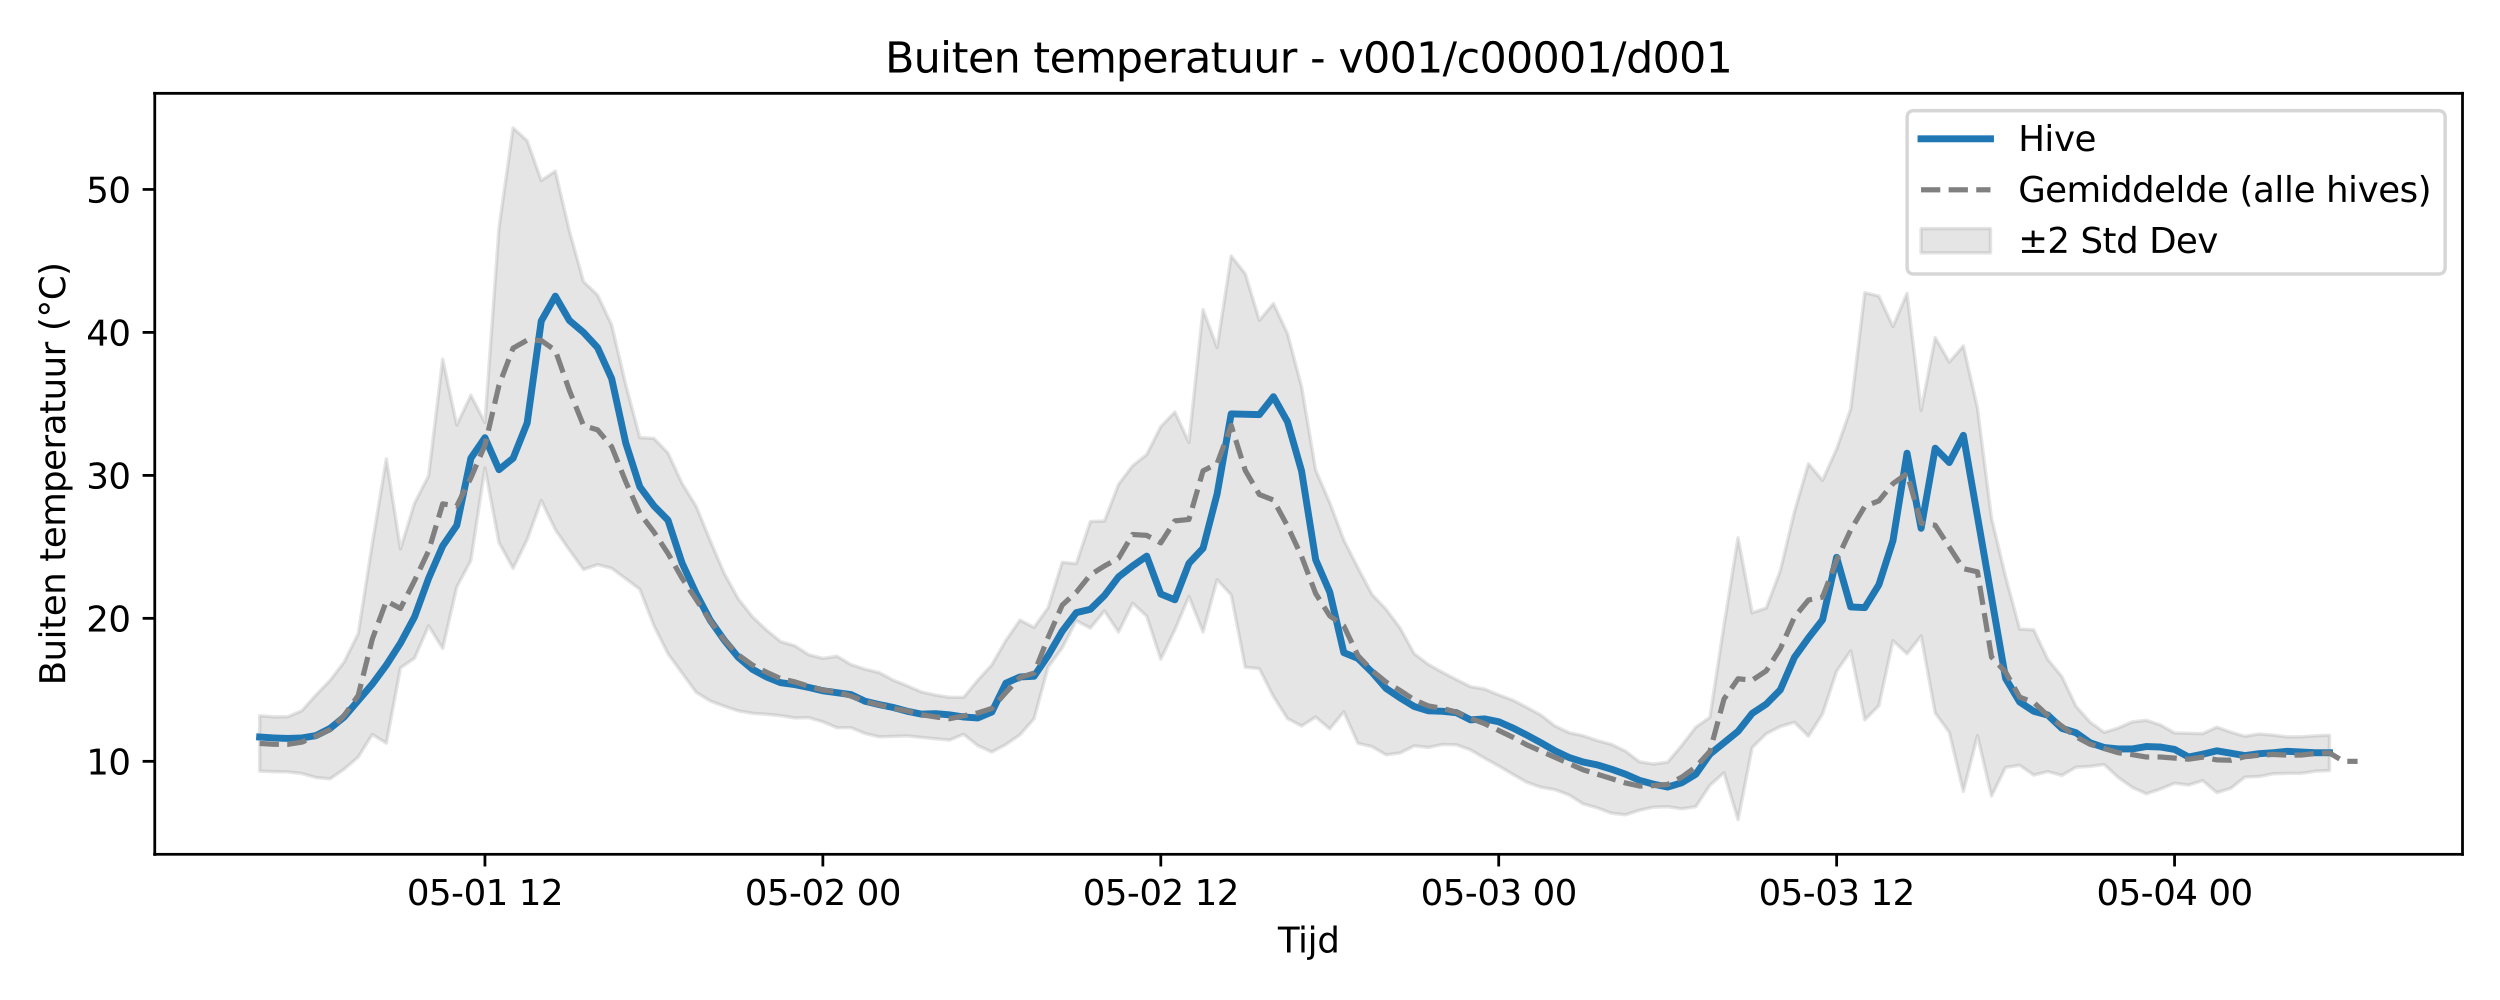 <?xml version="1.0" encoding="utf-8" standalone="no"?>
<!DOCTYPE svg PUBLIC "-//W3C//DTD SVG 1.1//EN"
  "http://www.w3.org/Graphics/SVG/1.1/DTD/svg11.dtd">
<svg xmlns:xlink="http://www.w3.org/1999/xlink" width="720pt" height="288pt" viewBox="0 0 720 288" xmlns="http://www.w3.org/2000/svg" version="1.1">
 <defs>
  <style type="text/css">*{stroke-linejoin: round; stroke-linecap: butt}</style>
 </defs>
 <g id="figure_1">
  <g id="patch_1">
   <path d="M 0 288 
L 720 288 
L 720 0 
L 0 0 
z
" style="fill: #ffffff"/>
  </g>
  <g id="axes_1">
   <g id="patch_2">
    <path d="M 44.57 246.04 
L 709.2 246.04 
L 709.2 26.88 
L 44.57 26.88 
z
" style="fill: #ffffff"/>
   </g>
   <g id="FillBetweenPolyCollection_1">
    <defs>
     <path id="md060a55947" d="M 74.78 -81.858 
L 74.78 -65.918 
L 78.836 -65.748 
L 82.891 -65.686 
L 86.946 -65.221 
L 91.001 -64.073 
L 95.056 -63.692 
L 99.111 -66.482 
L 103.166 -69.974 
L 107.221 -76.459 
L 111.276 -73.977 
L 115.331 -95.641 
L 119.386 -98.444 
L 123.442 -107.757 
L 127.497 -101.23 
L 131.552 -118.938 
L 135.607 -126.565 
L 139.662 -153.24 
L 143.717 -131.716 
L 147.772 -124.315 
L 151.827 -132.6 
L 155.882 -143.847 
L 159.937 -135.436 
L 163.993 -129.583 
L 168.048 -123.97 
L 172.103 -125.377 
L 176.158 -124.326 
L 180.213 -121.331 
L 184.268 -118.284 
L 188.323 -107.844 
L 192.378 -99.701 
L 196.433 -94.178 
L 200.488 -88.619 
L 204.543 -86.106 
L 208.599 -84.599 
L 212.654 -83.271 
L 216.709 -82.575 
L 220.764 -82.285 
L 224.819 -81.893 
L 228.874 -81.232 
L 232.929 -81.297 
L 236.984 -80.127 
L 241.039 -78.414 
L 245.094 -78.432 
L 249.15 -76.742 
L 253.205 -75.787 
L 257.26 -75.909 
L 261.315 -76.05 
L 265.37 -75.626 
L 269.425 -75.231 
L 273.48 -74.856 
L 277.535 -76.519 
L 281.59 -73.268 
L 285.645 -71.42 
L 289.7 -73.581 
L 293.756 -76.377 
L 297.811 -81.02 
L 301.866 -95.889 
L 305.921 -101.393 
L 309.976 -109.217 
L 314.031 -107.11 
L 318.086 -112.048 
L 322.141 -105.967 
L 326.196 -114.272 
L 330.251 -110.549 
L 334.307 -98.161 
L 338.362 -106.62 
L 342.417 -116.213 
L 346.472 -105.983 
L 350.527 -121.033 
L 354.582 -116.678 
L 358.637 -95.86 
L 362.692 -95.423 
L 366.747 -87.411 
L 370.802 -81.049 
L 374.857 -78.918 
L 378.913 -81.493 
L 382.968 -78.068 
L 387.023 -82.972 
L 391.078 -73.938 
L 395.133 -72.975 
L 399.188 -70.602 
L 403.243 -71.144 
L 407.298 -73.181 
L 411.353 -72.737 
L 415.408 -73.581 
L 419.463 -73.489 
L 423.519 -72.031 
L 427.574 -69.628 
L 431.629 -67.4 
L 435.684 -64.993 
L 439.739 -62.696 
L 443.794 -61.274 
L 447.849 -60.565 
L 451.904 -59.052 
L 455.959 -56.477 
L 460.014 -55.329 
L 464.07 -53.804 
L 468.125 -53.341 
L 472.18 -54.653 
L 476.235 -55.524 
L 480.29 -55.665 
L 484.345 -55.056 
L 488.4 -55.684 
L 492.455 -61.833 
L 496.51 -65.44 
L 500.565 -51.922 
L 504.62 -72.669 
L 508.676 -76.688 
L 512.731 -78.767 
L 516.786 -79.984 
L 520.841 -75.958 
L 524.896 -82.392 
L 528.951 -94.699 
L 533.006 -100.521 
L 537.061 -80.673 
L 541.116 -84.753 
L 545.171 -103.476 
L 549.227 -99.697 
L 553.282 -104.854 
L 557.337 -82.666 
L 561.392 -77.102 
L 565.447 -60.071 
L 569.502 -76.113 
L 573.557 -58.759 
L 577.612 -66.983 
L 581.667 -67.597 
L 585.722 -64.783 
L 589.777 -65.777 
L 593.833 -64.677 
L 597.888 -67.03 
L 601.943 -67.279 
L 605.998 -67.816 
L 610.053 -64.096 
L 614.108 -61.225 
L 618.163 -59.395 
L 622.218 -60.754 
L 626.273 -62.424 
L 630.328 -61.907 
L 634.384 -63.18 
L 638.439 -59.724 
L 642.494 -60.977 
L 646.549 -64.203 
L 650.604 -64.364 
L 654.659 -65.145 
L 658.714 -65.274 
L 662.769 -65.276 
L 666.824 -65.889 
L 670.879 -66.087 
L 670.879 -76.245 
L 670.879 -76.245 
L 666.824 -76.077 
L 662.769 -75.809 
L 658.714 -75.777 
L 654.659 -76.283 
L 650.604 -76.618 
L 646.549 -75.955 
L 642.494 -77.123 
L 638.439 -78.582 
L 634.384 -76.705 
L 630.328 -76.811 
L 626.273 -76.911 
L 622.218 -79.198 
L 618.163 -80.558 
L 614.108 -80.1 
L 610.053 -78.327 
L 605.998 -77.078 
L 601.943 -80.016 
L 597.888 -84.589 
L 593.833 -93.119 
L 589.777 -98.057 
L 585.722 -106.6 
L 581.667 -106.84 
L 577.612 -121.9 
L 573.557 -138.793 
L 569.502 -170.528 
L 565.447 -188.377 
L 561.392 -183.722 
L 557.337 -190.784 
L 553.282 -169.809 
L 549.227 -203.537 
L 545.171 -193.971 
L 541.116 -202.743 
L 537.061 -203.7 
L 533.006 -170.231 
L 528.951 -158.714 
L 524.896 -149.655 
L 520.841 -154.443 
L 516.786 -140.569 
L 512.731 -123.634 
L 508.676 -112.881 
L 504.62 -111.524 
L 500.565 -133.117 
L 496.51 -107.91 
L 492.455 -81.413 
L 488.4 -78.573 
L 484.345 -73.299 
L 480.29 -68.505 
L 476.235 -67.959 
L 472.18 -68.589 
L 468.125 -71.686 
L 464.07 -73.625 
L 460.014 -74.708 
L 455.959 -76.099 
L 451.904 -76.99 
L 447.849 -78.907 
L 443.794 -82.041 
L 439.739 -84.257 
L 435.684 -86.352 
L 431.629 -87.856 
L 427.574 -89.539 
L 423.519 -90.225 
L 419.463 -92.267 
L 415.408 -94.371 
L 411.353 -96.656 
L 407.298 -99.712 
L 403.243 -107.101 
L 399.188 -112.516 
L 395.133 -116.8 
L 391.078 -124.483 
L 387.023 -132.468 
L 382.968 -143.205 
L 378.913 -152.613 
L 374.857 -176.599 
L 370.802 -191.933 
L 366.747 -200.566 
L 362.692 -195.744 
L 358.637 -209.159 
L 354.582 -214.258 
L 350.527 -187.908 
L 346.472 -198.806 
L 342.417 -160.578 
L 338.362 -169.347 
L 334.307 -165.133 
L 330.251 -157.08 
L 326.196 -153.872 
L 322.141 -148.486 
L 318.086 -137.945 
L 314.031 -137.805 
L 309.976 -125.678 
L 305.921 -126.057 
L 301.866 -112.997 
L 297.811 -107.29 
L 293.756 -109.417 
L 289.7 -103.566 
L 285.645 -96.531 
L 281.59 -92.076 
L 277.535 -87.178 
L 273.48 -87.159 
L 269.425 -87.814 
L 265.37 -88.723 
L 261.315 -90.46 
L 257.26 -92.111 
L 253.205 -94.292 
L 249.15 -95.259 
L 245.094 -96.588 
L 241.039 -99.007 
L 236.984 -98.393 
L 232.929 -99.419 
L 228.874 -102.023 
L 224.819 -103.215 
L 220.764 -106.528 
L 216.709 -110.356 
L 212.654 -115.493 
L 208.599 -122.812 
L 204.543 -132.285 
L 200.488 -142.193 
L 196.433 -148.781 
L 192.378 -157.532 
L 188.323 -161.741 
L 184.268 -161.972 
L 180.213 -177.214 
L 176.158 -194.395 
L 172.103 -203.019 
L 168.048 -206.897 
L 163.993 -221.459 
L 159.937 -238.699 
L 155.882 -236.018 
L 151.827 -247.471 
L 147.772 -251.158 
L 143.717 -222.449 
L 139.662 -166.304 
L 135.607 -174.176 
L 131.552 -165.607 
L 127.497 -184.55 
L 123.442 -150.986 
L 119.386 -143.074 
L 115.331 -129.886 
L 111.276 -155.84 
L 107.221 -131.398 
L 103.166 -105.526 
L 99.111 -97.353 
L 95.056 -92.044 
L 91.001 -87.855 
L 86.946 -83.31 
L 82.891 -81.575 
L 78.836 -81.548 
L 74.78 -81.858 
z
" style="stroke: #808080; stroke-opacity: 0.2"/>
    </defs>
    <g clip-path="url(#p7b484e88ed)">
     <use xlink:href="#md060a55947" x="0" y="288" style="fill: #808080; fill-opacity: 0.2; stroke: #808080; stroke-opacity: 0.2"/>
    </g>
   </g>
   <g id="matplotlib.axis_1">
    <g id="xtick_1">
     <g id="line2d_1">
      <defs>
       <path id="mbbde30cc27" d="M 0 0 
L 0 3.5 
" style="stroke: #000000; stroke-width: 0.8"/>
      </defs>
      <g>
       <use xlink:href="#mbbde30cc27" x="139.662" y="246.04" style="stroke: #000000; stroke-width: 0.8"/>
      </g>
     </g>
     <g id="text_1">
      <!-- 05-01 12 -->
      <g transform="translate(117.181 260.638) scale(0.1 -0.1)">
       <defs>
        <path id="DejaVuSans-30" d="M 2034 4250 
Q 1547 4250 1301 3770 
Q 1056 3291 1056 2328 
Q 1056 1369 1301 889 
Q 1547 409 2034 409 
Q 2525 409 2770 889 
Q 3016 1369 3016 2328 
Q 3016 3291 2770 3770 
Q 2525 4250 2034 4250 
z
M 2034 4750 
Q 2819 4750 3233 4129 
Q 3647 3509 3647 2328 
Q 3647 1150 3233 529 
Q 2819 -91 2034 -91 
Q 1250 -91 836 529 
Q 422 1150 422 2328 
Q 422 3509 836 4129 
Q 1250 4750 2034 4750 
z
" transform="scale(0.016)"/>
        <path id="DejaVuSans-35" d="M 691 4666 
L 3169 4666 
L 3169 4134 
L 1269 4134 
L 1269 2991 
Q 1406 3038 1543 3061 
Q 1681 3084 1819 3084 
Q 2600 3084 3056 2656 
Q 3513 2228 3513 1497 
Q 3513 744 3044 326 
Q 2575 -91 1722 -91 
Q 1428 -91 1123 -41 
Q 819 9 494 109 
L 494 744 
Q 775 591 1075 516 
Q 1375 441 1709 441 
Q 2250 441 2565 725 
Q 2881 1009 2881 1497 
Q 2881 1984 2565 2268 
Q 2250 2553 1709 2553 
Q 1456 2553 1204 2497 
Q 953 2441 691 2322 
L 691 4666 
z
" transform="scale(0.016)"/>
        <path id="DejaVuSans-2d" d="M 313 2009 
L 1997 2009 
L 1997 1497 
L 313 1497 
L 313 2009 
z
" transform="scale(0.016)"/>
        <path id="DejaVuSans-31" d="M 794 531 
L 1825 531 
L 1825 4091 
L 703 3866 
L 703 4441 
L 1819 4666 
L 2450 4666 
L 2450 531 
L 3481 531 
L 3481 0 
L 794 0 
L 794 531 
z
" transform="scale(0.016)"/>
        <path id="DejaVuSans-20" transform="scale(0.016)"/>
        <path id="DejaVuSans-32" d="M 1228 531 
L 3431 531 
L 3431 0 
L 469 0 
L 469 531 
Q 828 903 1448 1529 
Q 2069 2156 2228 2338 
Q 2531 2678 2651 2914 
Q 2772 3150 2772 3378 
Q 2772 3750 2511 3984 
Q 2250 4219 1831 4219 
Q 1534 4219 1204 4116 
Q 875 4013 500 3803 
L 500 4441 
Q 881 4594 1212 4672 
Q 1544 4750 1819 4750 
Q 2544 4750 2975 4387 
Q 3406 4025 3406 3419 
Q 3406 3131 3298 2873 
Q 3191 2616 2906 2266 
Q 2828 2175 2409 1742 
Q 1991 1309 1228 531 
z
" transform="scale(0.016)"/>
       </defs>
       <use xlink:href="#DejaVuSans-30"/>
       <use xlink:href="#DejaVuSans-35" transform="translate(63.623 0)"/>
       <use xlink:href="#DejaVuSans-2d" transform="translate(127.246 0)"/>
       <use xlink:href="#DejaVuSans-30" transform="translate(163.33 0)"/>
       <use xlink:href="#DejaVuSans-31" transform="translate(226.953 0)"/>
       <use xlink:href="#DejaVuSans-20" transform="translate(290.576 0)"/>
       <use xlink:href="#DejaVuSans-31" transform="translate(322.363 0)"/>
       <use xlink:href="#DejaVuSans-32" transform="translate(385.986 0)"/>
      </g>
     </g>
    </g>
    <g id="xtick_2">
     <g id="line2d_2">
      <g>
       <use xlink:href="#mbbde30cc27" x="236.984" y="246.04" style="stroke: #000000; stroke-width: 0.8"/>
      </g>
     </g>
     <g id="text_2">
      <!-- 05-02 00 -->
      <g transform="translate(214.504 260.638) scale(0.1 -0.1)">
       <use xlink:href="#DejaVuSans-30"/>
       <use xlink:href="#DejaVuSans-35" transform="translate(63.623 0)"/>
       <use xlink:href="#DejaVuSans-2d" transform="translate(127.246 0)"/>
       <use xlink:href="#DejaVuSans-30" transform="translate(163.33 0)"/>
       <use xlink:href="#DejaVuSans-32" transform="translate(226.953 0)"/>
       <use xlink:href="#DejaVuSans-20" transform="translate(290.576 0)"/>
       <use xlink:href="#DejaVuSans-30" transform="translate(322.363 0)"/>
       <use xlink:href="#DejaVuSans-30" transform="translate(385.986 0)"/>
      </g>
     </g>
    </g>
    <g id="xtick_3">
     <g id="line2d_3">
      <g>
       <use xlink:href="#mbbde30cc27" x="334.307" y="246.04" style="stroke: #000000; stroke-width: 0.8"/>
      </g>
     </g>
     <g id="text_3">
      <!-- 05-02 12 -->
      <g transform="translate(311.826 260.638) scale(0.1 -0.1)">
       <use xlink:href="#DejaVuSans-30"/>
       <use xlink:href="#DejaVuSans-35" transform="translate(63.623 0)"/>
       <use xlink:href="#DejaVuSans-2d" transform="translate(127.246 0)"/>
       <use xlink:href="#DejaVuSans-30" transform="translate(163.33 0)"/>
       <use xlink:href="#DejaVuSans-32" transform="translate(226.953 0)"/>
       <use xlink:href="#DejaVuSans-20" transform="translate(290.576 0)"/>
       <use xlink:href="#DejaVuSans-31" transform="translate(322.363 0)"/>
       <use xlink:href="#DejaVuSans-32" transform="translate(385.986 0)"/>
      </g>
     </g>
    </g>
    <g id="xtick_4">
     <g id="line2d_4">
      <g>
       <use xlink:href="#mbbde30cc27" x="431.629" y="246.04" style="stroke: #000000; stroke-width: 0.8"/>
      </g>
     </g>
     <g id="text_4">
      <!-- 05-03 00 -->
      <g transform="translate(409.148 260.638) scale(0.1 -0.1)">
       <defs>
        <path id="DejaVuSans-33" d="M 2597 2516 
Q 3050 2419 3304 2112 
Q 3559 1806 3559 1356 
Q 3559 666 3084 287 
Q 2609 -91 1734 -91 
Q 1441 -91 1130 -33 
Q 819 25 488 141 
L 488 750 
Q 750 597 1062 519 
Q 1375 441 1716 441 
Q 2309 441 2620 675 
Q 2931 909 2931 1356 
Q 2931 1769 2642 2001 
Q 2353 2234 1838 2234 
L 1294 2234 
L 1294 2753 
L 1863 2753 
Q 2328 2753 2575 2939 
Q 2822 3125 2822 3475 
Q 2822 3834 2567 4026 
Q 2313 4219 1838 4219 
Q 1578 4219 1281 4162 
Q 984 4106 628 3988 
L 628 4550 
Q 988 4650 1302 4700 
Q 1616 4750 1894 4750 
Q 2613 4750 3031 4423 
Q 3450 4097 3450 3541 
Q 3450 3153 3228 2886 
Q 3006 2619 2597 2516 
z
" transform="scale(0.016)"/>
       </defs>
       <use xlink:href="#DejaVuSans-30"/>
       <use xlink:href="#DejaVuSans-35" transform="translate(63.623 0)"/>
       <use xlink:href="#DejaVuSans-2d" transform="translate(127.246 0)"/>
       <use xlink:href="#DejaVuSans-30" transform="translate(163.33 0)"/>
       <use xlink:href="#DejaVuSans-33" transform="translate(226.953 0)"/>
       <use xlink:href="#DejaVuSans-20" transform="translate(290.576 0)"/>
       <use xlink:href="#DejaVuSans-30" transform="translate(322.363 0)"/>
       <use xlink:href="#DejaVuSans-30" transform="translate(385.986 0)"/>
      </g>
     </g>
    </g>
    <g id="xtick_5">
     <g id="line2d_5">
      <g>
       <use xlink:href="#mbbde30cc27" x="528.951" y="246.04" style="stroke: #000000; stroke-width: 0.8"/>
      </g>
     </g>
     <g id="text_5">
      <!-- 05-03 12 -->
      <g transform="translate(506.471 260.638) scale(0.1 -0.1)">
       <use xlink:href="#DejaVuSans-30"/>
       <use xlink:href="#DejaVuSans-35" transform="translate(63.623 0)"/>
       <use xlink:href="#DejaVuSans-2d" transform="translate(127.246 0)"/>
       <use xlink:href="#DejaVuSans-30" transform="translate(163.33 0)"/>
       <use xlink:href="#DejaVuSans-33" transform="translate(226.953 0)"/>
       <use xlink:href="#DejaVuSans-20" transform="translate(290.576 0)"/>
       <use xlink:href="#DejaVuSans-31" transform="translate(322.363 0)"/>
       <use xlink:href="#DejaVuSans-32" transform="translate(385.986 0)"/>
      </g>
     </g>
    </g>
    <g id="xtick_6">
     <g id="line2d_6">
      <g>
       <use xlink:href="#mbbde30cc27" x="626.273" y="246.04" style="stroke: #000000; stroke-width: 0.8"/>
      </g>
     </g>
     <g id="text_6">
      <!-- 05-04 00 -->
      <g transform="translate(603.793 260.638) scale(0.1 -0.1)">
       <defs>
        <path id="DejaVuSans-34" d="M 2419 4116 
L 825 1625 
L 2419 1625 
L 2419 4116 
z
M 2253 4666 
L 3047 4666 
L 3047 1625 
L 3713 1625 
L 3713 1100 
L 3047 1100 
L 3047 0 
L 2419 0 
L 2419 1100 
L 313 1100 
L 313 1709 
L 2253 4666 
z
" transform="scale(0.016)"/>
       </defs>
       <use xlink:href="#DejaVuSans-30"/>
       <use xlink:href="#DejaVuSans-35" transform="translate(63.623 0)"/>
       <use xlink:href="#DejaVuSans-2d" transform="translate(127.246 0)"/>
       <use xlink:href="#DejaVuSans-30" transform="translate(163.33 0)"/>
       <use xlink:href="#DejaVuSans-34" transform="translate(226.953 0)"/>
       <use xlink:href="#DejaVuSans-20" transform="translate(290.576 0)"/>
       <use xlink:href="#DejaVuSans-30" transform="translate(322.363 0)"/>
       <use xlink:href="#DejaVuSans-30" transform="translate(385.986 0)"/>
      </g>
     </g>
    </g>
    <g id="text_7">
     <!-- Tijd -->
     <g transform="translate(368.035 274.317) scale(0.1 -0.1)">
      <defs>
       <path id="DejaVuSans-54" d="M -19 4666 
L 3928 4666 
L 3928 4134 
L 2272 4134 
L 2272 0 
L 1638 0 
L 1638 4134 
L -19 4134 
L -19 4666 
z
" transform="scale(0.016)"/>
       <path id="DejaVuSans-69" d="M 603 3500 
L 1178 3500 
L 1178 0 
L 603 0 
L 603 3500 
z
M 603 4863 
L 1178 4863 
L 1178 4134 
L 603 4134 
L 603 4863 
z
" transform="scale(0.016)"/>
       <path id="DejaVuSans-6a" d="M 603 3500 
L 1178 3500 
L 1178 -63 
Q 1178 -731 923 -1031 
Q 669 -1331 103 -1331 
L -116 -1331 
L -116 -844 
L 38 -844 
Q 366 -844 484 -692 
Q 603 -541 603 -63 
L 603 3500 
z
M 603 4863 
L 1178 4863 
L 1178 4134 
L 603 4134 
L 603 4863 
z
" transform="scale(0.016)"/>
       <path id="DejaVuSans-64" d="M 2906 2969 
L 2906 4863 
L 3481 4863 
L 3481 0 
L 2906 0 
L 2906 525 
Q 2725 213 2448 61 
Q 2172 -91 1784 -91 
Q 1150 -91 751 415 
Q 353 922 353 1747 
Q 353 2572 751 3078 
Q 1150 3584 1784 3584 
Q 2172 3584 2448 3432 
Q 2725 3281 2906 2969 
z
M 947 1747 
Q 947 1113 1208 752 
Q 1469 391 1925 391 
Q 2381 391 2643 752 
Q 2906 1113 2906 1747 
Q 2906 2381 2643 2742 
Q 2381 3103 1925 3103 
Q 1469 3103 1208 2742 
Q 947 2381 947 1747 
z
" transform="scale(0.016)"/>
      </defs>
      <use xlink:href="#DejaVuSans-54"/>
      <use xlink:href="#DejaVuSans-69" transform="translate(57.959 0)"/>
      <use xlink:href="#DejaVuSans-6a" transform="translate(85.742 0)"/>
      <use xlink:href="#DejaVuSans-64" transform="translate(113.525 0)"/>
     </g>
    </g>
   </g>
   <g id="matplotlib.axis_2">
    <g id="ytick_1">
     <g id="line2d_7">
      <defs>
       <path id="m0d7ecc1442" d="M 0 0 
L -3.5 0 
" style="stroke: #000000; stroke-width: 0.8"/>
      </defs>
      <g>
       <use xlink:href="#m0d7ecc1442" x="44.57" y="219.259" style="stroke: #000000; stroke-width: 0.8"/>
      </g>
     </g>
     <g id="text_8">
      <!-- 10 -->
      <g transform="translate(24.845 223.058) scale(0.1 -0.1)">
       <use xlink:href="#DejaVuSans-31"/>
       <use xlink:href="#DejaVuSans-30" transform="translate(63.623 0)"/>
      </g>
     </g>
    </g>
    <g id="ytick_2">
     <g id="line2d_8">
      <g>
       <use xlink:href="#m0d7ecc1442" x="44.57" y="178.084" style="stroke: #000000; stroke-width: 0.8"/>
      </g>
     </g>
     <g id="text_9">
      <!-- 20 -->
      <g transform="translate(24.845 181.883) scale(0.1 -0.1)">
       <use xlink:href="#DejaVuSans-32"/>
       <use xlink:href="#DejaVuSans-30" transform="translate(63.623 0)"/>
      </g>
     </g>
    </g>
    <g id="ytick_3">
     <g id="line2d_9">
      <g>
       <use xlink:href="#m0d7ecc1442" x="44.57" y="136.909" style="stroke: #000000; stroke-width: 0.8"/>
      </g>
     </g>
     <g id="text_10">
      <!-- 30 -->
      <g transform="translate(24.845 140.708) scale(0.1 -0.1)">
       <use xlink:href="#DejaVuSans-33"/>
       <use xlink:href="#DejaVuSans-30" transform="translate(63.623 0)"/>
      </g>
     </g>
    </g>
    <g id="ytick_4">
     <g id="line2d_10">
      <g>
       <use xlink:href="#m0d7ecc1442" x="44.57" y="95.734" style="stroke: #000000; stroke-width: 0.8"/>
      </g>
     </g>
     <g id="text_11">
      <!-- 40 -->
      <g transform="translate(24.845 99.534) scale(0.1 -0.1)">
       <use xlink:href="#DejaVuSans-34"/>
       <use xlink:href="#DejaVuSans-30" transform="translate(63.623 0)"/>
      </g>
     </g>
    </g>
    <g id="ytick_5">
     <g id="line2d_11">
      <g>
       <use xlink:href="#m0d7ecc1442" x="44.57" y="54.559" style="stroke: #000000; stroke-width: 0.8"/>
      </g>
     </g>
     <g id="text_12">
      <!-- 50 -->
      <g transform="translate(24.845 58.359) scale(0.1 -0.1)">
       <use xlink:href="#DejaVuSans-35"/>
       <use xlink:href="#DejaVuSans-30" transform="translate(63.623 0)"/>
      </g>
     </g>
    </g>
    <g id="text_13">
     <!-- Buiten temperatuur (°C) -->
     <g transform="translate(18.765 197.355) rotate(-90) scale(0.1 -0.1)">
      <defs>
       <path id="DejaVuSans-42" d="M 1259 2228 
L 1259 519 
L 2272 519 
Q 2781 519 3026 730 
Q 3272 941 3272 1375 
Q 3272 1813 3026 2020 
Q 2781 2228 2272 2228 
L 1259 2228 
z
M 1259 4147 
L 1259 2741 
L 2194 2741 
Q 2656 2741 2882 2914 
Q 3109 3088 3109 3444 
Q 3109 3797 2882 3972 
Q 2656 4147 2194 4147 
L 1259 4147 
z
M 628 4666 
L 2241 4666 
Q 2963 4666 3353 4366 
Q 3744 4066 3744 3513 
Q 3744 3084 3544 2831 
Q 3344 2578 2956 2516 
Q 3422 2416 3680 2098 
Q 3938 1781 3938 1306 
Q 3938 681 3513 340 
Q 3088 0 2303 0 
L 628 0 
L 628 4666 
z
" transform="scale(0.016)"/>
       <path id="DejaVuSans-75" d="M 544 1381 
L 544 3500 
L 1119 3500 
L 1119 1403 
Q 1119 906 1312 657 
Q 1506 409 1894 409 
Q 2359 409 2629 706 
Q 2900 1003 2900 1516 
L 2900 3500 
L 3475 3500 
L 3475 0 
L 2900 0 
L 2900 538 
Q 2691 219 2414 64 
Q 2138 -91 1772 -91 
Q 1169 -91 856 284 
Q 544 659 544 1381 
z
M 1991 3584 
L 1991 3584 
z
" transform="scale(0.016)"/>
       <path id="DejaVuSans-74" d="M 1172 4494 
L 1172 3500 
L 2356 3500 
L 2356 3053 
L 1172 3053 
L 1172 1153 
Q 1172 725 1289 603 
Q 1406 481 1766 481 
L 2356 481 
L 2356 0 
L 1766 0 
Q 1100 0 847 248 
Q 594 497 594 1153 
L 594 3053 
L 172 3053 
L 172 3500 
L 594 3500 
L 594 4494 
L 1172 4494 
z
" transform="scale(0.016)"/>
       <path id="DejaVuSans-65" d="M 3597 1894 
L 3597 1613 
L 953 1613 
Q 991 1019 1311 708 
Q 1631 397 2203 397 
Q 2534 397 2845 478 
Q 3156 559 3463 722 
L 3463 178 
Q 3153 47 2828 -22 
Q 2503 -91 2169 -91 
Q 1331 -91 842 396 
Q 353 884 353 1716 
Q 353 2575 817 3079 
Q 1281 3584 2069 3584 
Q 2775 3584 3186 3129 
Q 3597 2675 3597 1894 
z
M 3022 2063 
Q 3016 2534 2758 2815 
Q 2500 3097 2075 3097 
Q 1594 3097 1305 2825 
Q 1016 2553 972 2059 
L 3022 2063 
z
" transform="scale(0.016)"/>
       <path id="DejaVuSans-6e" d="M 3513 2113 
L 3513 0 
L 2938 0 
L 2938 2094 
Q 2938 2591 2744 2837 
Q 2550 3084 2163 3084 
Q 1697 3084 1428 2787 
Q 1159 2491 1159 1978 
L 1159 0 
L 581 0 
L 581 3500 
L 1159 3500 
L 1159 2956 
Q 1366 3272 1645 3428 
Q 1925 3584 2291 3584 
Q 2894 3584 3203 3211 
Q 3513 2838 3513 2113 
z
" transform="scale(0.016)"/>
       <path id="DejaVuSans-6d" d="M 3328 2828 
Q 3544 3216 3844 3400 
Q 4144 3584 4550 3584 
Q 5097 3584 5394 3201 
Q 5691 2819 5691 2113 
L 5691 0 
L 5113 0 
L 5113 2094 
Q 5113 2597 4934 2840 
Q 4756 3084 4391 3084 
Q 3944 3084 3684 2787 
Q 3425 2491 3425 1978 
L 3425 0 
L 2847 0 
L 2847 2094 
Q 2847 2600 2669 2842 
Q 2491 3084 2119 3084 
Q 1678 3084 1418 2786 
Q 1159 2488 1159 1978 
L 1159 0 
L 581 0 
L 581 3500 
L 1159 3500 
L 1159 2956 
Q 1356 3278 1631 3431 
Q 1906 3584 2284 3584 
Q 2666 3584 2933 3390 
Q 3200 3197 3328 2828 
z
" transform="scale(0.016)"/>
       <path id="DejaVuSans-70" d="M 1159 525 
L 1159 -1331 
L 581 -1331 
L 581 3500 
L 1159 3500 
L 1159 2969 
Q 1341 3281 1617 3432 
Q 1894 3584 2278 3584 
Q 2916 3584 3314 3078 
Q 3713 2572 3713 1747 
Q 3713 922 3314 415 
Q 2916 -91 2278 -91 
Q 1894 -91 1617 61 
Q 1341 213 1159 525 
z
M 3116 1747 
Q 3116 2381 2855 2742 
Q 2594 3103 2138 3103 
Q 1681 3103 1420 2742 
Q 1159 2381 1159 1747 
Q 1159 1113 1420 752 
Q 1681 391 2138 391 
Q 2594 391 2855 752 
Q 3116 1113 3116 1747 
z
" transform="scale(0.016)"/>
       <path id="DejaVuSans-72" d="M 2631 2963 
Q 2534 3019 2420 3045 
Q 2306 3072 2169 3072 
Q 1681 3072 1420 2755 
Q 1159 2438 1159 1844 
L 1159 0 
L 581 0 
L 581 3500 
L 1159 3500 
L 1159 2956 
Q 1341 3275 1631 3429 
Q 1922 3584 2338 3584 
Q 2397 3584 2469 3576 
Q 2541 3569 2628 3553 
L 2631 2963 
z
" transform="scale(0.016)"/>
       <path id="DejaVuSans-61" d="M 2194 1759 
Q 1497 1759 1228 1600 
Q 959 1441 959 1056 
Q 959 750 1161 570 
Q 1363 391 1709 391 
Q 2188 391 2477 730 
Q 2766 1069 2766 1631 
L 2766 1759 
L 2194 1759 
z
M 3341 1997 
L 3341 0 
L 2766 0 
L 2766 531 
Q 2569 213 2275 61 
Q 1981 -91 1556 -91 
Q 1019 -91 701 211 
Q 384 513 384 1019 
Q 384 1609 779 1909 
Q 1175 2209 1959 2209 
L 2766 2209 
L 2766 2266 
Q 2766 2663 2505 2880 
Q 2244 3097 1772 3097 
Q 1472 3097 1187 3025 
Q 903 2953 641 2809 
L 641 3341 
Q 956 3463 1253 3523 
Q 1550 3584 1831 3584 
Q 2591 3584 2966 3190 
Q 3341 2797 3341 1997 
z
" transform="scale(0.016)"/>
       <path id="DejaVuSans-28" d="M 1984 4856 
Q 1566 4138 1362 3434 
Q 1159 2731 1159 2009 
Q 1159 1288 1364 580 
Q 1569 -128 1984 -844 
L 1484 -844 
Q 1016 -109 783 600 
Q 550 1309 550 2009 
Q 550 2706 781 3412 
Q 1013 4119 1484 4856 
L 1984 4856 
z
" transform="scale(0.016)"/>
       <path id="DejaVuSans-b0" d="M 1600 4347 
Q 1350 4347 1178 4173 
Q 1006 4000 1006 3750 
Q 1006 3503 1178 3333 
Q 1350 3163 1600 3163 
Q 1850 3163 2022 3333 
Q 2194 3503 2194 3750 
Q 2194 3997 2020 4172 
Q 1847 4347 1600 4347 
z
M 1600 4750 
Q 1800 4750 1984 4673 
Q 2169 4597 2303 4453 
Q 2447 4313 2519 4134 
Q 2591 3956 2591 3750 
Q 2591 3338 2302 3052 
Q 2013 2766 1594 2766 
Q 1172 2766 890 3047 
Q 609 3328 609 3750 
Q 609 4169 896 4459 
Q 1184 4750 1600 4750 
z
" transform="scale(0.016)"/>
       <path id="DejaVuSans-43" d="M 4122 4306 
L 4122 3641 
Q 3803 3938 3442 4084 
Q 3081 4231 2675 4231 
Q 1875 4231 1450 3742 
Q 1025 3253 1025 2328 
Q 1025 1406 1450 917 
Q 1875 428 2675 428 
Q 3081 428 3442 575 
Q 3803 722 4122 1019 
L 4122 359 
Q 3791 134 3420 21 
Q 3050 -91 2638 -91 
Q 1578 -91 968 557 
Q 359 1206 359 2328 
Q 359 3453 968 4101 
Q 1578 4750 2638 4750 
Q 3056 4750 3426 4639 
Q 3797 4528 4122 4306 
z
" transform="scale(0.016)"/>
       <path id="DejaVuSans-29" d="M 513 4856 
L 1013 4856 
Q 1481 4119 1714 3412 
Q 1947 2706 1947 2009 
Q 1947 1309 1714 600 
Q 1481 -109 1013 -844 
L 513 -844 
Q 928 -128 1133 580 
Q 1338 1288 1338 2009 
Q 1338 2731 1133 3434 
Q 928 4138 513 4856 
z
" transform="scale(0.016)"/>
      </defs>
      <use xlink:href="#DejaVuSans-42"/>
      <use xlink:href="#DejaVuSans-75" transform="translate(68.604 0)"/>
      <use xlink:href="#DejaVuSans-69" transform="translate(131.982 0)"/>
      <use xlink:href="#DejaVuSans-74" transform="translate(159.766 0)"/>
      <use xlink:href="#DejaVuSans-65" transform="translate(198.975 0)"/>
      <use xlink:href="#DejaVuSans-6e" transform="translate(260.498 0)"/>
      <use xlink:href="#DejaVuSans-20" transform="translate(323.877 0)"/>
      <use xlink:href="#DejaVuSans-74" transform="translate(355.664 0)"/>
      <use xlink:href="#DejaVuSans-65" transform="translate(394.873 0)"/>
      <use xlink:href="#DejaVuSans-6d" transform="translate(456.396 0)"/>
      <use xlink:href="#DejaVuSans-70" transform="translate(553.809 0)"/>
      <use xlink:href="#DejaVuSans-65" transform="translate(617.285 0)"/>
      <use xlink:href="#DejaVuSans-72" transform="translate(678.809 0)"/>
      <use xlink:href="#DejaVuSans-61" transform="translate(719.922 0)"/>
      <use xlink:href="#DejaVuSans-74" transform="translate(781.201 0)"/>
      <use xlink:href="#DejaVuSans-75" transform="translate(820.41 0)"/>
      <use xlink:href="#DejaVuSans-75" transform="translate(883.789 0)"/>
      <use xlink:href="#DejaVuSans-72" transform="translate(947.168 0)"/>
      <use xlink:href="#DejaVuSans-20" transform="translate(988.281 0)"/>
      <use xlink:href="#DejaVuSans-28" transform="translate(1020.068 0)"/>
      <use xlink:href="#DejaVuSans-b0" transform="translate(1059.082 0)"/>
      <use xlink:href="#DejaVuSans-43" transform="translate(1109.082 0)"/>
      <use xlink:href="#DejaVuSans-29" transform="translate(1178.906 0)"/>
     </g>
    </g>
   </g>
   <g id="line2d_12">
    <path d="M 74.78 212.259 
L 78.836 212.534 
L 82.891 212.671 
L 86.946 212.534 
L 91.001 211.847 
L 95.056 209.789 
L 99.111 206.495 
L 107.221 197.024 
L 111.276 191.534 
L 115.331 185.221 
L 119.386 177.672 
L 123.442 166.555 
L 127.497 157.222 
L 131.552 151.32 
L 135.607 131.968 
L 139.662 126.066 
L 143.717 135.262 
L 147.772 131.968 
L 151.827 121.812 
L 155.882 92.44 
L 159.937 85.303 
L 163.993 92.303 
L 168.048 95.734 
L 172.103 100.126 
L 176.158 109.048 
L 180.213 127.576 
L 184.268 140.203 
L 188.323 145.693 
L 192.378 149.811 
L 196.433 162.163 
L 200.488 170.947 
L 204.543 178.633 
L 208.599 184.397 
L 212.654 189.338 
L 216.709 192.77 
L 220.764 194.966 
L 224.819 196.613 
L 228.874 197.162 
L 232.929 197.985 
L 236.984 198.946 
L 245.094 200.044 
L 249.15 201.965 
L 253.205 202.926 
L 257.26 203.75 
L 261.315 204.848 
L 265.37 205.671 
L 269.425 205.534 
L 273.48 205.877 
L 277.535 206.495 
L 281.59 206.769 
L 285.645 205.054 
L 289.7 196.75 
L 293.756 194.966 
L 297.811 194.76 
L 301.866 188.789 
L 305.921 181.79 
L 309.976 176.437 
L 314.031 175.476 
L 318.086 171.496 
L 322.141 166.143 
L 326.196 162.987 
L 330.251 160.173 
L 334.307 171.084 
L 338.362 172.731 
L 342.417 162.232 
L 346.472 157.908 
L 350.527 142.262 
L 354.582 119.204 
L 362.692 119.41 
L 366.747 114.263 
L 370.802 121.469 
L 374.857 135.674 
L 378.913 161.202 
L 382.968 170.535 
L 387.023 187.966 
L 391.078 189.613 
L 395.133 193.593 
L 399.188 198.26 
L 403.243 201.005 
L 407.298 203.475 
L 411.353 204.71 
L 415.408 204.848 
L 419.463 205.259 
L 423.519 207.318 
L 427.574 207.044 
L 431.629 207.867 
L 435.684 209.651 
L 439.739 211.71 
L 443.794 213.906 
L 447.849 216.239 
L 451.904 218.161 
L 455.959 219.465 
L 460.014 220.288 
L 464.07 221.523 
L 468.125 222.965 
L 472.18 224.749 
L 476.235 225.847 
L 480.29 226.67 
L 484.345 225.435 
L 488.4 222.965 
L 492.455 217.2 
L 500.565 210.612 
L 504.62 205.465 
L 508.676 202.789 
L 512.731 198.671 
L 516.786 189.338 
L 520.841 183.711 
L 524.896 178.496 
L 528.951 160.516 
L 533.006 174.79 
L 537.061 174.996 
L 541.116 168.408 
L 545.171 155.712 
L 549.227 130.527 
L 553.282 152.144 
L 557.337 129.086 
L 561.392 133.203 
L 565.447 125.38 
L 577.612 195.377 
L 581.667 202.171 
L 585.722 204.848 
L 589.777 205.946 
L 593.833 209.789 
L 597.888 211.024 
L 601.943 213.906 
L 605.998 215.279 
L 610.053 215.69 
L 614.108 215.69 
L 618.163 215.004 
L 622.218 215.141 
L 626.273 215.828 
L 630.328 218.024 
L 634.384 217.2 
L 638.439 216.239 
L 646.549 217.612 
L 650.604 217.063 
L 654.659 216.788 
L 658.714 216.377 
L 666.824 216.788 
L 670.879 216.788 
L 670.879 216.788 
" clip-path="url(#p7b484e88ed)" style="fill: none; stroke: #1f77b4; stroke-width: 2; stroke-linecap: square"/>
   </g>
   <g id="line2d_13">
    <path d="M 74.78 214.112 
L 78.836 214.352 
L 82.891 214.369 
L 86.946 213.735 
L 91.001 212.036 
L 95.056 210.132 
L 99.111 206.083 
L 103.166 200.25 
L 107.221 184.072 
L 111.276 173.092 
L 115.331 175.236 
L 119.386 167.241 
L 123.442 158.629 
L 127.497 145.11 
L 131.552 145.727 
L 135.607 137.63 
L 139.662 128.228 
L 143.717 110.918 
L 147.772 100.264 
L 151.827 97.965 
L 155.882 98.068 
L 159.937 100.933 
L 163.993 112.479 
L 168.048 122.567 
L 172.103 123.802 
L 176.158 128.64 
L 180.213 138.728 
L 184.268 147.872 
L 188.323 153.208 
L 192.378 159.384 
L 196.433 166.521 
L 204.543 178.805 
L 208.599 184.295 
L 212.654 188.618 
L 216.709 191.534 
L 220.764 193.593 
L 224.819 195.446 
L 228.874 196.373 
L 232.929 197.642 
L 236.984 198.74 
L 241.039 199.289 
L 245.094 200.49 
L 249.15 202 
L 257.26 203.99 
L 261.315 204.745 
L 265.37 205.826 
L 269.425 206.478 
L 273.48 206.992 
L 281.59 205.328 
L 285.645 204.024 
L 289.7 199.426 
L 293.756 195.103 
L 297.811 193.845 
L 301.866 183.557 
L 305.921 174.275 
L 309.976 170.552 
L 314.031 165.543 
L 318.086 163.004 
L 322.141 160.773 
L 326.196 153.928 
L 330.251 154.185 
L 334.307 156.353 
L 338.362 150.017 
L 342.417 149.605 
L 346.472 135.605 
L 350.527 133.529 
L 354.582 122.532 
L 358.637 135.491 
L 362.692 142.416 
L 366.747 144.012 
L 370.802 151.509 
L 374.857 160.242 
L 378.913 170.947 
L 382.968 177.363 
L 387.023 180.28 
L 391.078 188.789 
L 395.133 193.113 
L 399.188 196.441 
L 403.243 198.877 
L 407.298 201.554 
L 411.353 203.304 
L 415.408 204.024 
L 419.463 205.122 
L 423.519 206.872 
L 427.574 208.416 
L 435.684 212.328 
L 439.739 214.524 
L 455.959 221.712 
L 468.125 225.487 
L 472.18 226.379 
L 476.235 226.259 
L 480.29 225.915 
L 484.345 223.822 
L 488.4 220.872 
L 492.455 216.377 
L 496.51 201.325 
L 500.565 195.48 
L 504.62 195.904 
L 508.676 193.216 
L 512.731 186.799 
L 516.786 177.724 
L 520.841 172.8 
L 524.896 171.976 
L 528.951 161.294 
L 533.006 152.624 
L 537.061 145.813 
L 541.116 144.252 
L 545.171 139.277 
L 549.227 136.383 
L 553.282 150.668 
L 557.337 151.275 
L 565.447 163.776 
L 569.502 164.679 
L 573.557 189.224 
L 577.612 193.559 
L 581.667 200.782 
L 585.722 202.309 
L 589.777 206.083 
L 597.888 212.191 
L 601.943 214.352 
L 610.053 216.788 
L 614.108 217.337 
L 618.163 218.024 
L 622.218 218.024 
L 630.328 218.641 
L 634.384 218.058 
L 638.439 218.847 
L 642.494 218.95 
L 646.549 217.921 
L 650.604 217.509 
L 654.659 217.286 
L 658.714 217.475 
L 662.769 217.457 
L 666.824 217.017 
L 670.879 216.834 
L 674.934 219.259 
L 678.99 219.259 
L 678.99 219.259 
" clip-path="url(#p7b484e88ed)" style="fill: none; stroke-dasharray: 5.55,2.4; stroke-dashoffset: 0; stroke: #808080; stroke-width: 1.5"/>
   </g>
   <g id="patch_3">
    <path d="M 44.57 246.04 
L 44.57 26.88 
" style="fill: none; stroke: #000000; stroke-width: 0.8; stroke-linejoin: miter; stroke-linecap: square"/>
   </g>
   <g id="patch_4">
    <path d="M 709.2 246.04 
L 709.2 26.88 
" style="fill: none; stroke: #000000; stroke-width: 0.8; stroke-linejoin: miter; stroke-linecap: square"/>
   </g>
   <g id="patch_5">
    <path d="M 44.57 246.04 
L 709.2 246.04 
" style="fill: none; stroke: #000000; stroke-width: 0.8; stroke-linejoin: miter; stroke-linecap: square"/>
   </g>
   <g id="patch_6">
    <path d="M 44.57 26.88 
L 709.2 26.88 
" style="fill: none; stroke: #000000; stroke-width: 0.8; stroke-linejoin: miter; stroke-linecap: square"/>
   </g>
   <g id="text_14">
    <!-- Buiten temperatuur - v001/c00001/d001 -->
    <g transform="translate(254.916 20.88) scale(0.12 -0.12)">
     <defs>
      <path id="DejaVuSans-76" d="M 191 3500 
L 800 3500 
L 1894 563 
L 2988 3500 
L 3597 3500 
L 2284 0 
L 1503 0 
L 191 3500 
z
" transform="scale(0.016)"/>
      <path id="DejaVuSans-2f" d="M 1625 4666 
L 2156 4666 
L 531 -594 
L 0 -594 
L 1625 4666 
z
" transform="scale(0.016)"/>
      <path id="DejaVuSans-63" d="M 3122 3366 
L 3122 2828 
Q 2878 2963 2633 3030 
Q 2388 3097 2138 3097 
Q 1578 3097 1268 2742 
Q 959 2388 959 1747 
Q 959 1106 1268 751 
Q 1578 397 2138 397 
Q 2388 397 2633 464 
Q 2878 531 3122 666 
L 3122 134 
Q 2881 22 2623 -34 
Q 2366 -91 2075 -91 
Q 1284 -91 818 406 
Q 353 903 353 1747 
Q 353 2603 823 3093 
Q 1294 3584 2113 3584 
Q 2378 3584 2631 3529 
Q 2884 3475 3122 3366 
z
" transform="scale(0.016)"/>
     </defs>
     <use xlink:href="#DejaVuSans-42"/>
     <use xlink:href="#DejaVuSans-75" transform="translate(68.604 0)"/>
     <use xlink:href="#DejaVuSans-69" transform="translate(131.982 0)"/>
     <use xlink:href="#DejaVuSans-74" transform="translate(159.766 0)"/>
     <use xlink:href="#DejaVuSans-65" transform="translate(198.975 0)"/>
     <use xlink:href="#DejaVuSans-6e" transform="translate(260.498 0)"/>
     <use xlink:href="#DejaVuSans-20" transform="translate(323.877 0)"/>
     <use xlink:href="#DejaVuSans-74" transform="translate(355.664 0)"/>
     <use xlink:href="#DejaVuSans-65" transform="translate(394.873 0)"/>
     <use xlink:href="#DejaVuSans-6d" transform="translate(456.396 0)"/>
     <use xlink:href="#DejaVuSans-70" transform="translate(553.809 0)"/>
     <use xlink:href="#DejaVuSans-65" transform="translate(617.285 0)"/>
     <use xlink:href="#DejaVuSans-72" transform="translate(678.809 0)"/>
     <use xlink:href="#DejaVuSans-61" transform="translate(719.922 0)"/>
     <use xlink:href="#DejaVuSans-74" transform="translate(781.201 0)"/>
     <use xlink:href="#DejaVuSans-75" transform="translate(820.41 0)"/>
     <use xlink:href="#DejaVuSans-75" transform="translate(883.789 0)"/>
     <use xlink:href="#DejaVuSans-72" transform="translate(947.168 0)"/>
     <use xlink:href="#DejaVuSans-20" transform="translate(988.281 0)"/>
     <use xlink:href="#DejaVuSans-2d" transform="translate(1020.068 0)"/>
     <use xlink:href="#DejaVuSans-20" transform="translate(1056.152 0)"/>
     <use xlink:href="#DejaVuSans-76" transform="translate(1087.939 0)"/>
     <use xlink:href="#DejaVuSans-30" transform="translate(1147.119 0)"/>
     <use xlink:href="#DejaVuSans-30" transform="translate(1210.742 0)"/>
     <use xlink:href="#DejaVuSans-31" transform="translate(1274.365 0)"/>
     <use xlink:href="#DejaVuSans-2f" transform="translate(1337.988 0)"/>
     <use xlink:href="#DejaVuSans-63" transform="translate(1371.68 0)"/>
     <use xlink:href="#DejaVuSans-30" transform="translate(1426.66 0)"/>
     <use xlink:href="#DejaVuSans-30" transform="translate(1490.283 0)"/>
     <use xlink:href="#DejaVuSans-30" transform="translate(1553.906 0)"/>
     <use xlink:href="#DejaVuSans-30" transform="translate(1617.529 0)"/>
     <use xlink:href="#DejaVuSans-31" transform="translate(1681.152 0)"/>
     <use xlink:href="#DejaVuSans-2f" transform="translate(1744.775 0)"/>
     <use xlink:href="#DejaVuSans-64" transform="translate(1778.467 0)"/>
     <use xlink:href="#DejaVuSans-30" transform="translate(1841.943 0)"/>
     <use xlink:href="#DejaVuSans-30" transform="translate(1905.566 0)"/>
     <use xlink:href="#DejaVuSans-31" transform="translate(1969.189 0)"/>
    </g>
   </g>
   <g id="legend_1">
    <g id="patch_7">
     <path d="M 551.256 78.914 
L 702.2 78.914 
Q 704.2 78.914 704.2 76.914 
L 704.2 33.88 
Q 704.2 31.88 702.2 31.88 
L 551.256 31.88 
Q 549.256 31.88 549.256 33.88 
L 549.256 76.914 
Q 549.256 78.914 551.256 78.914 
z
" style="fill: #ffffff; opacity: 0.8; stroke: #cccccc; stroke-linejoin: miter"/>
    </g>
    <g id="line2d_14">
     <path d="M 553.256 39.978 
L 563.256 39.978 
L 573.256 39.978 
" style="fill: none; stroke: #1f77b4; stroke-width: 2; stroke-linecap: square"/>
    </g>
    <g id="text_15">
     <!-- Hive -->
     <g transform="translate(581.256 43.478) scale(0.1 -0.1)">
      <defs>
       <path id="DejaVuSans-48" d="M 628 4666 
L 1259 4666 
L 1259 2753 
L 3553 2753 
L 3553 4666 
L 4184 4666 
L 4184 0 
L 3553 0 
L 3553 2222 
L 1259 2222 
L 1259 0 
L 628 0 
L 628 4666 
z
" transform="scale(0.016)"/>
      </defs>
      <use xlink:href="#DejaVuSans-48"/>
      <use xlink:href="#DejaVuSans-69" transform="translate(75.195 0)"/>
      <use xlink:href="#DejaVuSans-76" transform="translate(102.979 0)"/>
      <use xlink:href="#DejaVuSans-65" transform="translate(162.158 0)"/>
     </g>
    </g>
    <g id="line2d_15">
     <path d="M 553.256 54.657 
L 563.256 54.657 
L 573.256 54.657 
" style="fill: none; stroke-dasharray: 5.55,2.4; stroke-dashoffset: 0; stroke: #808080; stroke-width: 1.5"/>
    </g>
    <g id="text_16">
     <!-- Gemiddelde (alle hives) -->
     <g transform="translate(581.256 58.157) scale(0.1 -0.1)">
      <defs>
       <path id="DejaVuSans-47" d="M 3809 666 
L 3809 1919 
L 2778 1919 
L 2778 2438 
L 4434 2438 
L 4434 434 
Q 4069 175 3628 42 
Q 3188 -91 2688 -91 
Q 1594 -91 976 548 
Q 359 1188 359 2328 
Q 359 3472 976 4111 
Q 1594 4750 2688 4750 
Q 3144 4750 3555 4637 
Q 3966 4525 4313 4306 
L 4313 3634 
Q 3963 3931 3569 4081 
Q 3175 4231 2741 4231 
Q 1884 4231 1454 3753 
Q 1025 3275 1025 2328 
Q 1025 1384 1454 906 
Q 1884 428 2741 428 
Q 3075 428 3337 486 
Q 3600 544 3809 666 
z
" transform="scale(0.016)"/>
       <path id="DejaVuSans-6c" d="M 603 4863 
L 1178 4863 
L 1178 0 
L 603 0 
L 603 4863 
z
" transform="scale(0.016)"/>
       <path id="DejaVuSans-68" d="M 3513 2113 
L 3513 0 
L 2938 0 
L 2938 2094 
Q 2938 2591 2744 2837 
Q 2550 3084 2163 3084 
Q 1697 3084 1428 2787 
Q 1159 2491 1159 1978 
L 1159 0 
L 581 0 
L 581 4863 
L 1159 4863 
L 1159 2956 
Q 1366 3272 1645 3428 
Q 1925 3584 2291 3584 
Q 2894 3584 3203 3211 
Q 3513 2838 3513 2113 
z
" transform="scale(0.016)"/>
       <path id="DejaVuSans-73" d="M 2834 3397 
L 2834 2853 
Q 2591 2978 2328 3040 
Q 2066 3103 1784 3103 
Q 1356 3103 1142 2972 
Q 928 2841 928 2578 
Q 928 2378 1081 2264 
Q 1234 2150 1697 2047 
L 1894 2003 
Q 2506 1872 2764 1633 
Q 3022 1394 3022 966 
Q 3022 478 2636 193 
Q 2250 -91 1575 -91 
Q 1294 -91 989 -36 
Q 684 19 347 128 
L 347 722 
Q 666 556 975 473 
Q 1284 391 1588 391 
Q 1994 391 2212 530 
Q 2431 669 2431 922 
Q 2431 1156 2273 1281 
Q 2116 1406 1581 1522 
L 1381 1569 
Q 847 1681 609 1914 
Q 372 2147 372 2553 
Q 372 3047 722 3315 
Q 1072 3584 1716 3584 
Q 2034 3584 2315 3537 
Q 2597 3491 2834 3397 
z
" transform="scale(0.016)"/>
      </defs>
      <use xlink:href="#DejaVuSans-47"/>
      <use xlink:href="#DejaVuSans-65" transform="translate(77.49 0)"/>
      <use xlink:href="#DejaVuSans-6d" transform="translate(139.014 0)"/>
      <use xlink:href="#DejaVuSans-69" transform="translate(236.426 0)"/>
      <use xlink:href="#DejaVuSans-64" transform="translate(264.209 0)"/>
      <use xlink:href="#DejaVuSans-64" transform="translate(327.686 0)"/>
      <use xlink:href="#DejaVuSans-65" transform="translate(391.162 0)"/>
      <use xlink:href="#DejaVuSans-6c" transform="translate(452.686 0)"/>
      <use xlink:href="#DejaVuSans-64" transform="translate(480.469 0)"/>
      <use xlink:href="#DejaVuSans-65" transform="translate(543.945 0)"/>
      <use xlink:href="#DejaVuSans-20" transform="translate(605.469 0)"/>
      <use xlink:href="#DejaVuSans-28" transform="translate(637.256 0)"/>
      <use xlink:href="#DejaVuSans-61" transform="translate(676.27 0)"/>
      <use xlink:href="#DejaVuSans-6c" transform="translate(737.549 0)"/>
      <use xlink:href="#DejaVuSans-6c" transform="translate(765.332 0)"/>
      <use xlink:href="#DejaVuSans-65" transform="translate(793.115 0)"/>
      <use xlink:href="#DejaVuSans-20" transform="translate(854.639 0)"/>
      <use xlink:href="#DejaVuSans-68" transform="translate(886.426 0)"/>
      <use xlink:href="#DejaVuSans-69" transform="translate(949.805 0)"/>
      <use xlink:href="#DejaVuSans-76" transform="translate(977.588 0)"/>
      <use xlink:href="#DejaVuSans-65" transform="translate(1036.768 0)"/>
      <use xlink:href="#DejaVuSans-73" transform="translate(1098.291 0)"/>
      <use xlink:href="#DejaVuSans-29" transform="translate(1150.391 0)"/>
     </g>
    </g>
    <g id="patch_8">
     <path d="M 553.256 72.835 
L 573.256 72.835 
L 573.256 65.835 
L 553.256 65.835 
z
" style="fill: #808080; fill-opacity: 0.2; stroke: #808080; stroke-opacity: 0.2; stroke-linejoin: miter"/>
    </g>
    <g id="text_17">
     <!-- ±2 Std Dev -->
     <g transform="translate(581.256 72.835) scale(0.1 -0.1)">
      <defs>
       <path id="DejaVuSans-b1" d="M 2944 4013 
L 2944 2803 
L 4684 2803 
L 4684 2272 
L 2944 2272 
L 2944 1063 
L 2419 1063 
L 2419 2272 
L 678 2272 
L 678 2803 
L 2419 2803 
L 2419 4013 
L 2944 4013 
z
M 678 531 
L 4684 531 
L 4684 0 
L 678 0 
L 678 531 
z
" transform="scale(0.016)"/>
       <path id="DejaVuSans-53" d="M 3425 4513 
L 3425 3897 
Q 3066 4069 2747 4153 
Q 2428 4238 2131 4238 
Q 1616 4238 1336 4038 
Q 1056 3838 1056 3469 
Q 1056 3159 1242 3001 
Q 1428 2844 1947 2747 
L 2328 2669 
Q 3034 2534 3370 2195 
Q 3706 1856 3706 1288 
Q 3706 609 3251 259 
Q 2797 -91 1919 -91 
Q 1588 -91 1214 -16 
Q 841 59 441 206 
L 441 856 
Q 825 641 1194 531 
Q 1563 422 1919 422 
Q 2459 422 2753 634 
Q 3047 847 3047 1241 
Q 3047 1584 2836 1778 
Q 2625 1972 2144 2069 
L 1759 2144 
Q 1053 2284 737 2584 
Q 422 2884 422 3419 
Q 422 4038 858 4394 
Q 1294 4750 2059 4750 
Q 2388 4750 2728 4690 
Q 3069 4631 3425 4513 
z
" transform="scale(0.016)"/>
       <path id="DejaVuSans-44" d="M 1259 4147 
L 1259 519 
L 2022 519 
Q 2988 519 3436 956 
Q 3884 1394 3884 2338 
Q 3884 3275 3436 3711 
Q 2988 4147 2022 4147 
L 1259 4147 
z
M 628 4666 
L 1925 4666 
Q 3281 4666 3915 4102 
Q 4550 3538 4550 2338 
Q 4550 1131 3912 565 
Q 3275 0 1925 0 
L 628 0 
L 628 4666 
z
" transform="scale(0.016)"/>
      </defs>
      <use xlink:href="#DejaVuSans-b1"/>
      <use xlink:href="#DejaVuSans-32" transform="translate(83.789 0)"/>
      <use xlink:href="#DejaVuSans-20" transform="translate(147.412 0)"/>
      <use xlink:href="#DejaVuSans-53" transform="translate(179.199 0)"/>
      <use xlink:href="#DejaVuSans-74" transform="translate(242.676 0)"/>
      <use xlink:href="#DejaVuSans-64" transform="translate(281.885 0)"/>
      <use xlink:href="#DejaVuSans-20" transform="translate(345.361 0)"/>
      <use xlink:href="#DejaVuSans-44" transform="translate(377.148 0)"/>
      <use xlink:href="#DejaVuSans-65" transform="translate(454.15 0)"/>
      <use xlink:href="#DejaVuSans-76" transform="translate(515.674 0)"/>
     </g>
    </g>
   </g>
  </g>
 </g>
 <defs>
  <clipPath id="p7b484e88ed">
   <rect x="44.57" y="26.88" width="664.63" height="219.16"/>
  </clipPath>
 </defs>
</svg>
